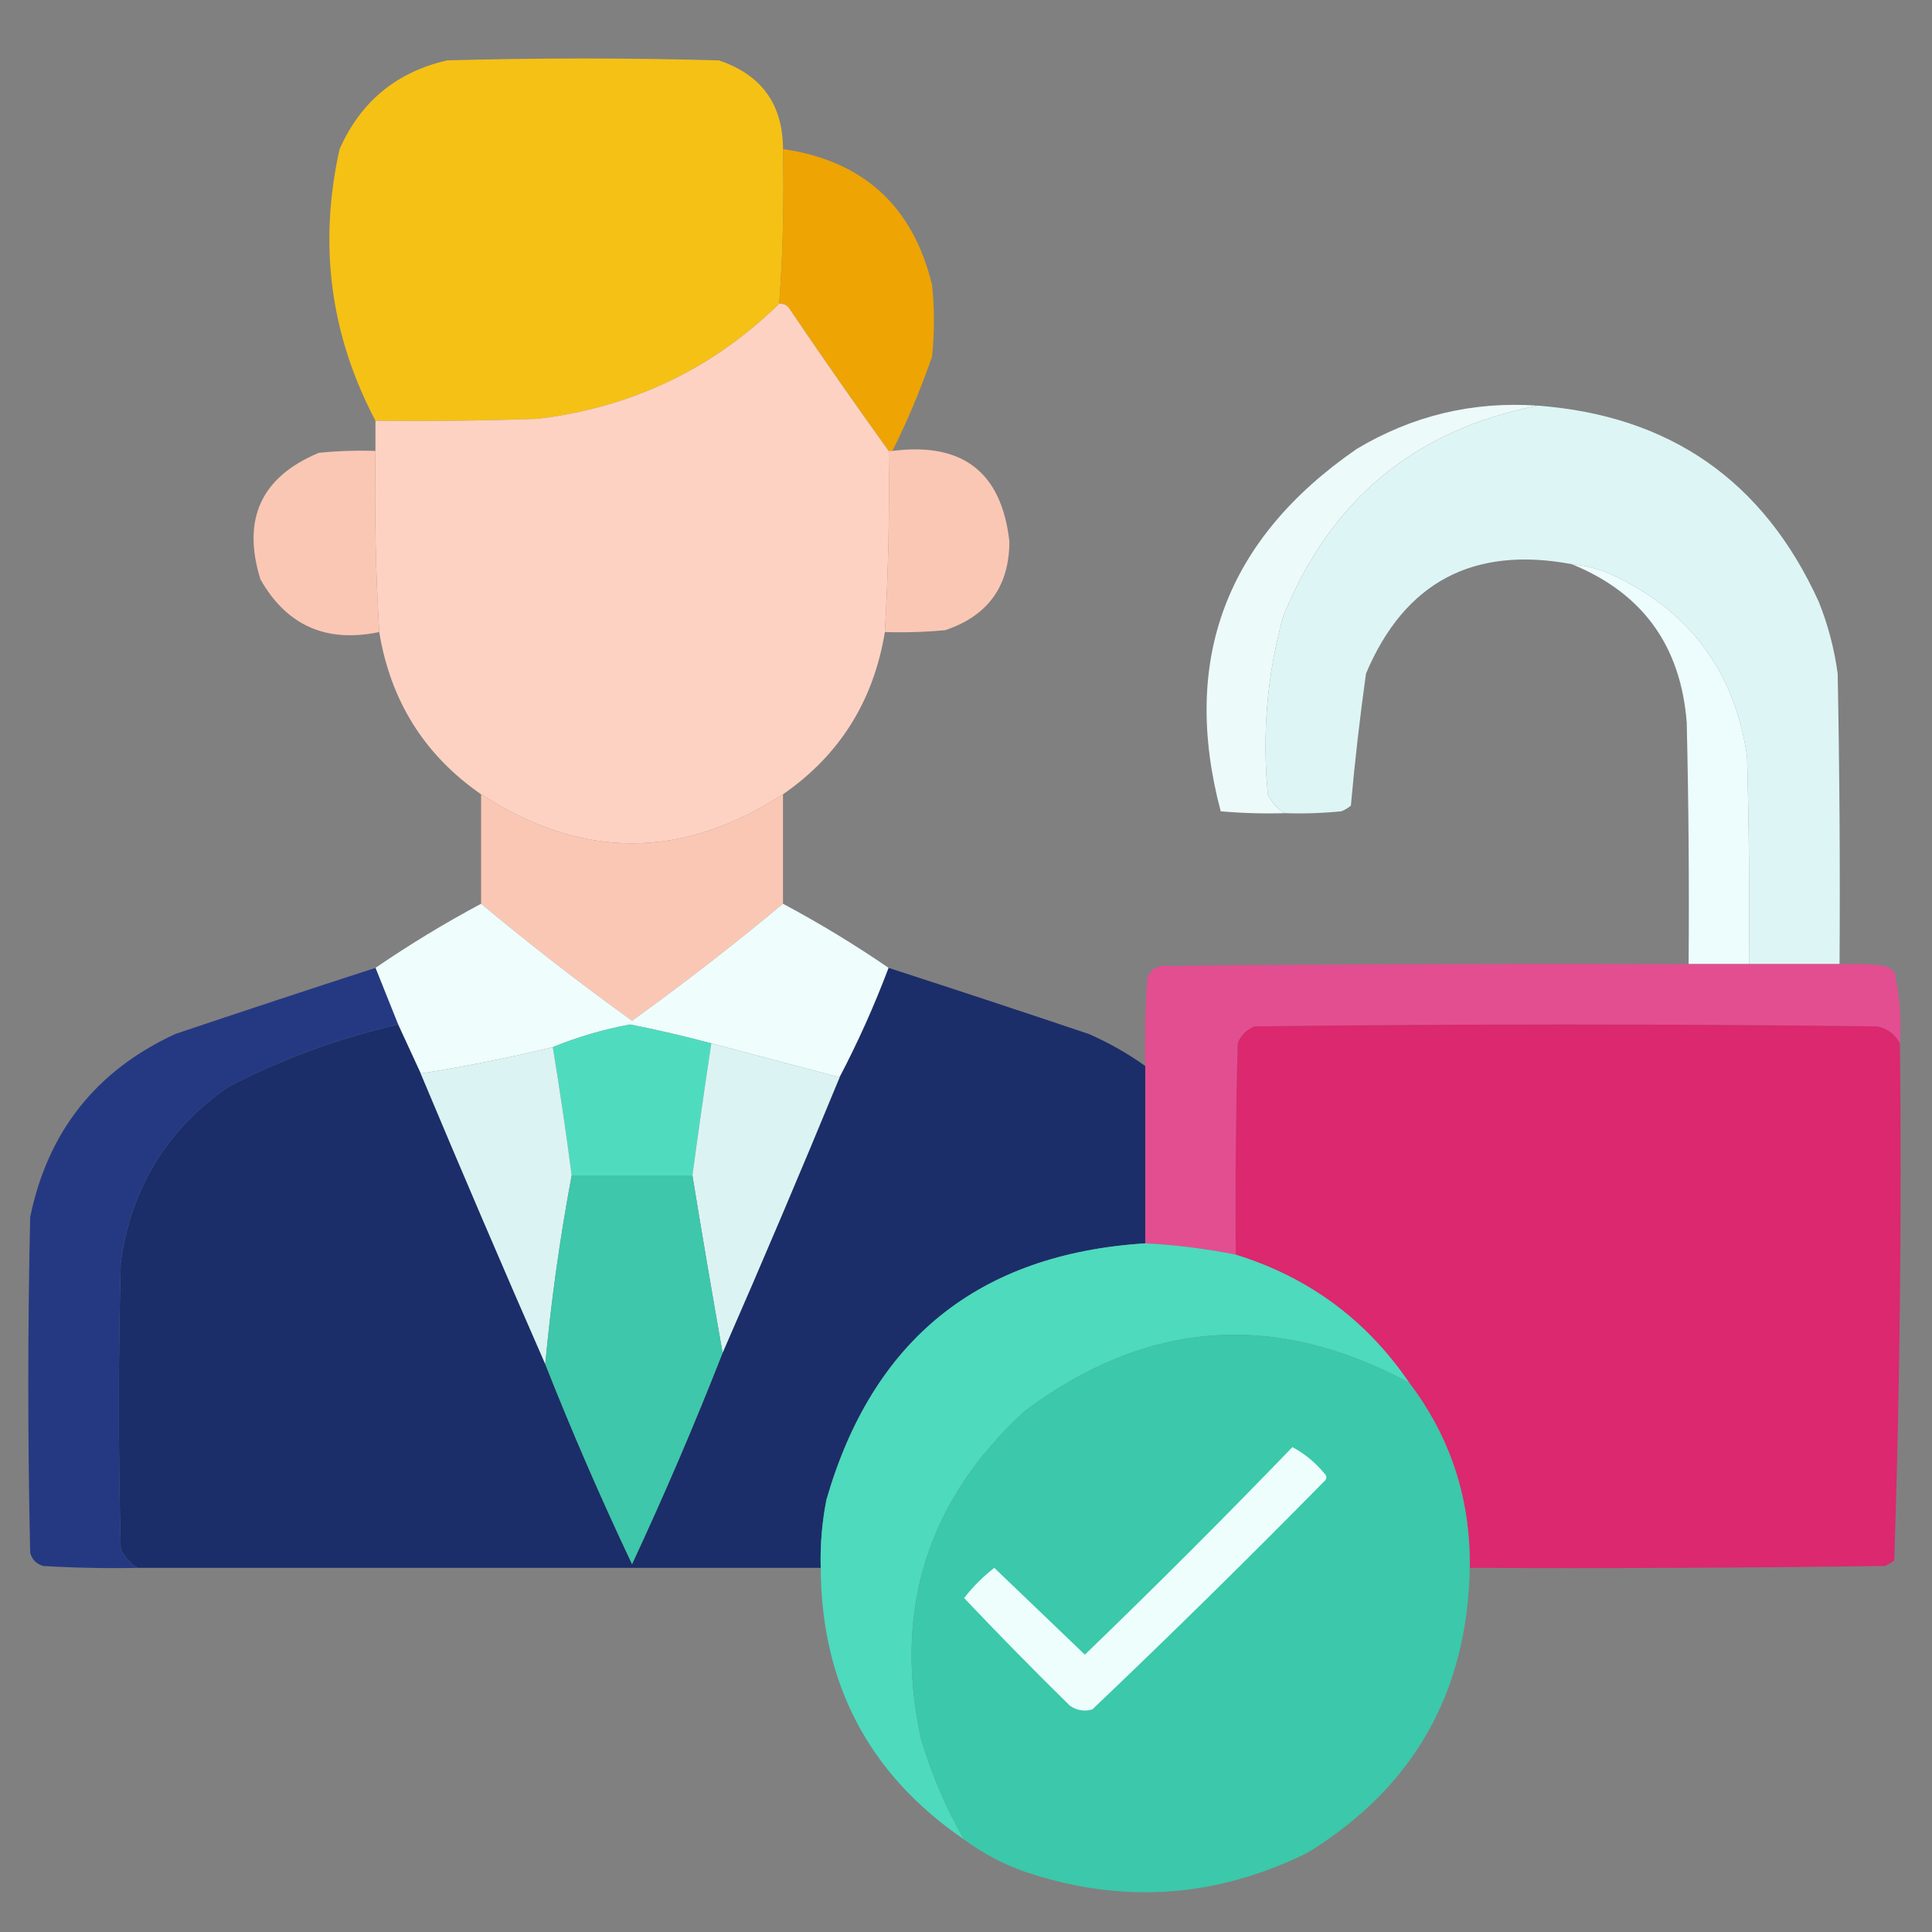<?xml version="1.0" encoding="UTF-8"?>
<!DOCTYPE svg PUBLIC "-//W3C//DTD SVG 1.1//EN" "http://www.w3.org/Graphics/SVG/1.1/DTD/svg11.dtd">
<svg xmlns="http://www.w3.org/2000/svg" version="1.1" width="512px" height="512px" style="shape-rendering:geometricPrecision; text-rendering:geometricPrecision; image-rendering:optimizeQuality; fill-rule:evenodd; clip-rule:evenodd" xmlns:xlink="http://www.w3.org/1999/xlink">
<rect width="100%" height="100%" fill="#808080" stroke="none"/>
<g><path style="opacity:0.997" fill="#f5c115" d="M 207.5,39.5 C 207.815,53.246 207.481,66.912 206.5,80.5C 188.77,97.82 167.436,107.987 142.5,111C 128.171,111.5 113.837,111.667 99.5,111.5C 87.516,88.769 84.349,64.769 90,39.5C 95.592,26.906 105.092,19.073 118.5,16C 142.5,15.333 166.5,15.333 190.5,16C 201.802,19.796 207.468,27.629 207.5,39.5 Z"/></g>
<g><path style="opacity:0.984" fill="#efa401" d="M 207.5,39.5 C 228.762,42.594 241.928,54.594 247,75.5C 247.667,81.833 247.667,88.167 247,94.5C 244.045,103.075 240.545,111.408 236.5,119.5C 236.167,119.5 235.833,119.5 235.5,119.5C 226.497,106.989 217.664,94.323 209,81.5C 208.329,80.748 207.496,80.414 206.5,80.5C 207.481,66.912 207.815,53.246 207.5,39.5 Z"/></g>
<g><path style="opacity:0.997" fill="#fed2c3" d="M 206.5,80.5 C 207.496,80.414 208.329,80.748 209,81.5C 217.664,94.323 226.497,106.989 235.5,119.5C 235.755,135.524 235.422,151.524 234.5,167.5C 231.491,185.794 222.491,200.127 207.5,210.5C 180.812,227.831 154.146,227.831 127.5,210.5C 112.509,200.127 103.509,185.794 100.5,167.5C 99.545,151.535 99.212,135.535 99.5,119.5C 99.5,116.833 99.5,114.167 99.5,111.5C 113.837,111.667 128.171,111.5 142.5,111C 167.436,107.987 188.77,97.82 206.5,80.5 Z"/></g>
<g><path style="opacity:0.964" fill="#f0fefe" d="M 407.5,107.5 C 374.948,113.872 352.448,132.539 340,163.5C 335.794,178.896 334.461,194.563 336,210.5C 337.025,212.687 338.525,214.354 340.5,215.5C 334.824,215.666 329.157,215.499 323.5,215C 312.872,174.916 324.872,142.916 359.5,119C 374.293,110.135 390.293,106.302 407.5,107.5 Z"/></g>
<g><path style="opacity:1" fill="#def5f5" d="M 407.5,107.5 C 442.605,110.134 467.438,127.468 482,159.5C 484.449,165.63 486.116,171.963 487,178.5C 487.5,204.165 487.667,229.831 487.5,255.5C 479.5,255.5 471.5,255.5 463.5,255.5C 463.667,237.164 463.5,218.83 463,200.5C 459.677,177.691 447.51,161.525 426.5,152C 423.28,150.648 419.947,149.814 416.5,149.5C 390.401,144.629 372.235,154.296 362,178.5C 360.369,190.174 359.036,201.84 358,213.5C 357.25,214.126 356.416,214.626 355.5,215C 350.511,215.499 345.511,215.666 340.5,215.5C 338.525,214.354 337.025,212.687 336,210.5C 334.461,194.563 335.794,178.896 340,163.5C 352.448,132.539 374.948,113.872 407.5,107.5 Z"/></g>
<g><path style="opacity:0.988" fill="#fcc7b5" d="M 99.5,119.5 C 99.212,135.535 99.545,151.535 100.5,167.5C 86.442,170.438 75.942,165.772 69,153.5C 64.075,137.523 69.242,126.356 84.5,120C 89.489,119.501 94.489,119.334 99.5,119.5 Z"/></g>
<g><path style="opacity:0.988" fill="#fcc7b5" d="M 235.5,119.5 C 235.833,119.5 236.167,119.5 236.5,119.5C 255.103,117.124 265.436,125.124 267.5,143.5C 267.463,155.375 261.796,163.208 250.5,167C 245.177,167.499 239.844,167.666 234.5,167.5C 235.422,151.524 235.755,135.524 235.5,119.5 Z"/></g>
<g><path style="opacity:0.982" fill="#effefe" d="M 416.5,149.5 C 419.947,149.814 423.28,150.648 426.5,152C 447.51,161.525 459.677,177.691 463,200.5C 463.5,218.83 463.667,237.164 463.5,255.5C 458.167,255.5 452.833,255.5 447.5,255.5C 447.667,234.164 447.5,212.831 447,191.5C 445.426,171.115 435.26,157.115 416.5,149.5 Z"/></g>
<g><path style="opacity:1" fill="#fbc7b5" d="M 127.5,210.5 C 154.146,227.831 180.812,227.831 207.5,210.5C 207.5,220.167 207.5,229.833 207.5,239.5C 194.517,250.32 181.184,260.653 167.5,270.5C 153.816,260.653 140.483,250.32 127.5,239.5C 127.5,229.833 127.5,220.167 127.5,210.5 Z"/></g>
<g><path style="opacity:0.992" fill="#effefe" d="M 127.5,239.5 C 140.483,250.32 153.816,260.653 167.5,270.5C 181.184,260.653 194.517,250.32 207.5,239.5C 217.174,244.667 226.508,250.334 235.5,256.5C 231.731,266.495 227.398,276.162 222.5,285.5C 211.167,282.5 199.833,279.5 188.5,276.5C 181.406,274.602 174.239,272.935 167,271.5C 159.836,272.827 153.002,274.827 146.5,277.5C 134.919,280.312 123.253,282.646 111.5,284.5C 109.5,280.167 107.5,275.833 105.5,271.5C 103.5,266.5 101.5,261.5 99.5,256.5C 108.492,250.334 117.826,244.667 127.5,239.5 Z"/></g>
<g><path style="opacity:0.998" fill="#e34e91" d="M 447.5,255.5 C 452.833,255.5 458.167,255.5 463.5,255.5C 471.5,255.5 479.5,255.5 487.5,255.5C 491.514,255.334 495.514,255.501 499.5,256C 500.416,256.374 501.25,256.874 502,257.5C 503.416,263.715 503.916,270.048 503.5,276.5C 502.254,274.099 500.254,272.599 497.5,272C 442.5,271.333 387.5,271.333 332.5,272C 330.333,272.833 328.833,274.333 328,276.5C 327.5,295.164 327.333,313.83 327.5,332.5C 319.584,330.917 311.584,329.917 303.5,329.5C 303.5,313.833 303.5,298.167 303.5,282.5C 303.334,274.826 303.5,267.159 304,259.5C 304.5,257.667 305.667,256.5 307.5,256C 354.165,255.5 400.832,255.333 447.5,255.5 Z"/></g>
<g><path style="opacity:0.995" fill="#253983" d="M 99.5,256.5 C 101.5,261.5 103.5,266.5 105.5,271.5C 89.79,275.125 74.79,280.625 60.5,288C 44.264,299.293 34.764,314.793 32,334.5C 31.333,359.833 31.333,385.167 32,410.5C 33.025,412.687 34.525,414.354 36.5,415.5C 28.16,415.666 19.827,415.5 11.5,415C 9.667,414.5 8.5,413.333 8,411.5C 7.333,381.833 7.333,352.167 8,322.5C 12.692,299.814 25.525,283.648 46.5,274C 64.153,268.06 81.82,262.227 99.5,256.5 Z"/></g>
<g><path style="opacity:1" fill="#1b2e69" d="M 235.5,256.5 C 253.18,262.227 270.847,268.06 288.5,274C 293.852,276.339 298.852,279.172 303.5,282.5C 303.5,298.167 303.5,313.833 303.5,329.5C 259.404,332.306 231.238,354.972 219,397.5C 217.838,403.445 217.338,409.445 217.5,415.5C 157.167,415.5 96.833,415.5 36.5,415.5C 34.525,414.354 33.025,412.687 32,410.5C 31.333,385.167 31.333,359.833 32,334.5C 34.764,314.793 44.264,299.293 60.5,288C 74.79,280.625 89.79,275.125 105.5,271.5C 107.5,275.833 109.5,280.167 111.5,284.5C 122.323,310.32 133.323,335.987 144.5,361.5C 151.585,379.424 159.252,397.091 167.5,414.5C 176.085,396.077 184.085,377.411 191.5,358.5C 202.07,334.35 212.403,310.017 222.5,285.5C 227.398,276.162 231.731,266.495 235.5,256.5 Z"/></g>
<g><path style="opacity:1" fill="#db286e" d="M 503.5,276.5 C 503.99,322.251 503.49,367.918 502,413.5C 501.25,414.126 500.416,414.626 499.5,415C 462.835,415.5 426.168,415.667 389.5,415.5C 389.732,397.197 384.398,380.864 373.5,366.5C 362.163,349.825 346.83,338.491 327.5,332.5C 327.333,313.83 327.5,295.164 328,276.5C 328.833,274.333 330.333,272.833 332.5,272C 387.5,271.333 442.5,271.333 497.5,272C 500.254,272.599 502.254,274.099 503.5,276.5 Z"/></g>
<g><path style="opacity:1" fill="#4fdcbe" d="M 188.5,276.5 C 186.74,288.15 185.074,299.817 183.5,311.5C 172.833,311.5 162.167,311.5 151.5,311.5C 150.018,300.128 148.352,288.794 146.5,277.5C 153.002,274.827 159.836,272.827 167,271.5C 174.239,272.935 181.406,274.602 188.5,276.5 Z"/></g>
<g><path style="opacity:1" fill="#dcf3f3" d="M 146.5,277.5 C 148.352,288.794 150.018,300.128 151.5,311.5C 148.39,328.052 146.057,344.719 144.5,361.5C 133.323,335.987 122.323,310.32 111.5,284.5C 123.253,282.646 134.919,280.312 146.5,277.5 Z"/></g>
<g><path style="opacity:1" fill="#dcf3f4" d="M 188.5,276.5 C 199.833,279.5 211.167,282.5 222.5,285.5C 212.403,310.017 202.07,334.35 191.5,358.5C 188.744,342.967 186.077,327.301 183.5,311.5C 185.074,299.817 186.74,288.15 188.5,276.5 Z"/></g>
<g><path style="opacity:1" fill="#3ec7aa" d="M 151.5,311.5 C 162.167,311.5 172.833,311.5 183.5,311.5C 186.077,327.301 188.744,342.967 191.5,358.5C 184.085,377.411 176.085,396.077 167.5,414.5C 159.252,397.091 151.585,379.424 144.5,361.5C 146.057,344.719 148.39,328.052 151.5,311.5 Z"/></g>
<g><path style="opacity:0.995" fill="#4ddabd" d="M 303.5,329.5 C 311.584,329.917 319.584,330.917 327.5,332.5C 346.83,338.491 362.163,349.825 373.5,366.5C 337.879,347.259 303.879,349.759 271.5,374C 245.877,397.538 236.71,426.371 244,460.5C 246.773,469.997 250.607,478.997 255.5,487.5C 230.316,470.265 217.65,446.265 217.5,415.5C 217.338,409.445 217.838,403.445 219,397.5C 231.238,354.972 259.404,332.306 303.5,329.5 Z"/></g>
<g><path style="opacity:1" fill="#3cc8aa" d="M 373.5,366.5 C 384.398,380.864 389.732,397.197 389.5,415.5C 388.896,448.578 374.563,473.745 346.5,491C 322.212,503.024 297.212,504.691 271.5,496C 265.695,493.933 260.362,491.099 255.5,487.5C 250.607,478.997 246.773,469.997 244,460.5C 236.71,426.371 245.877,397.538 271.5,374C 303.879,349.759 337.879,347.259 373.5,366.5 Z"/></g>
<g><path style="opacity:1" fill="#edfefd" d="M 342.5,383.5 C 345.731,385.22 348.564,387.553 351,390.5C 351.667,391.167 351.667,391.833 351,392.5C 330.805,413.029 310.305,433.195 289.5,453C 287.365,453.635 285.365,453.301 283.5,452C 273.986,442.653 264.652,433.153 255.5,423.5C 257.833,420.5 260.5,417.833 263.5,415.5C 271.5,423.167 279.5,430.833 287.5,438.5C 306.188,420.479 324.521,402.146 342.5,383.5 Z"/></g>
</svg>
